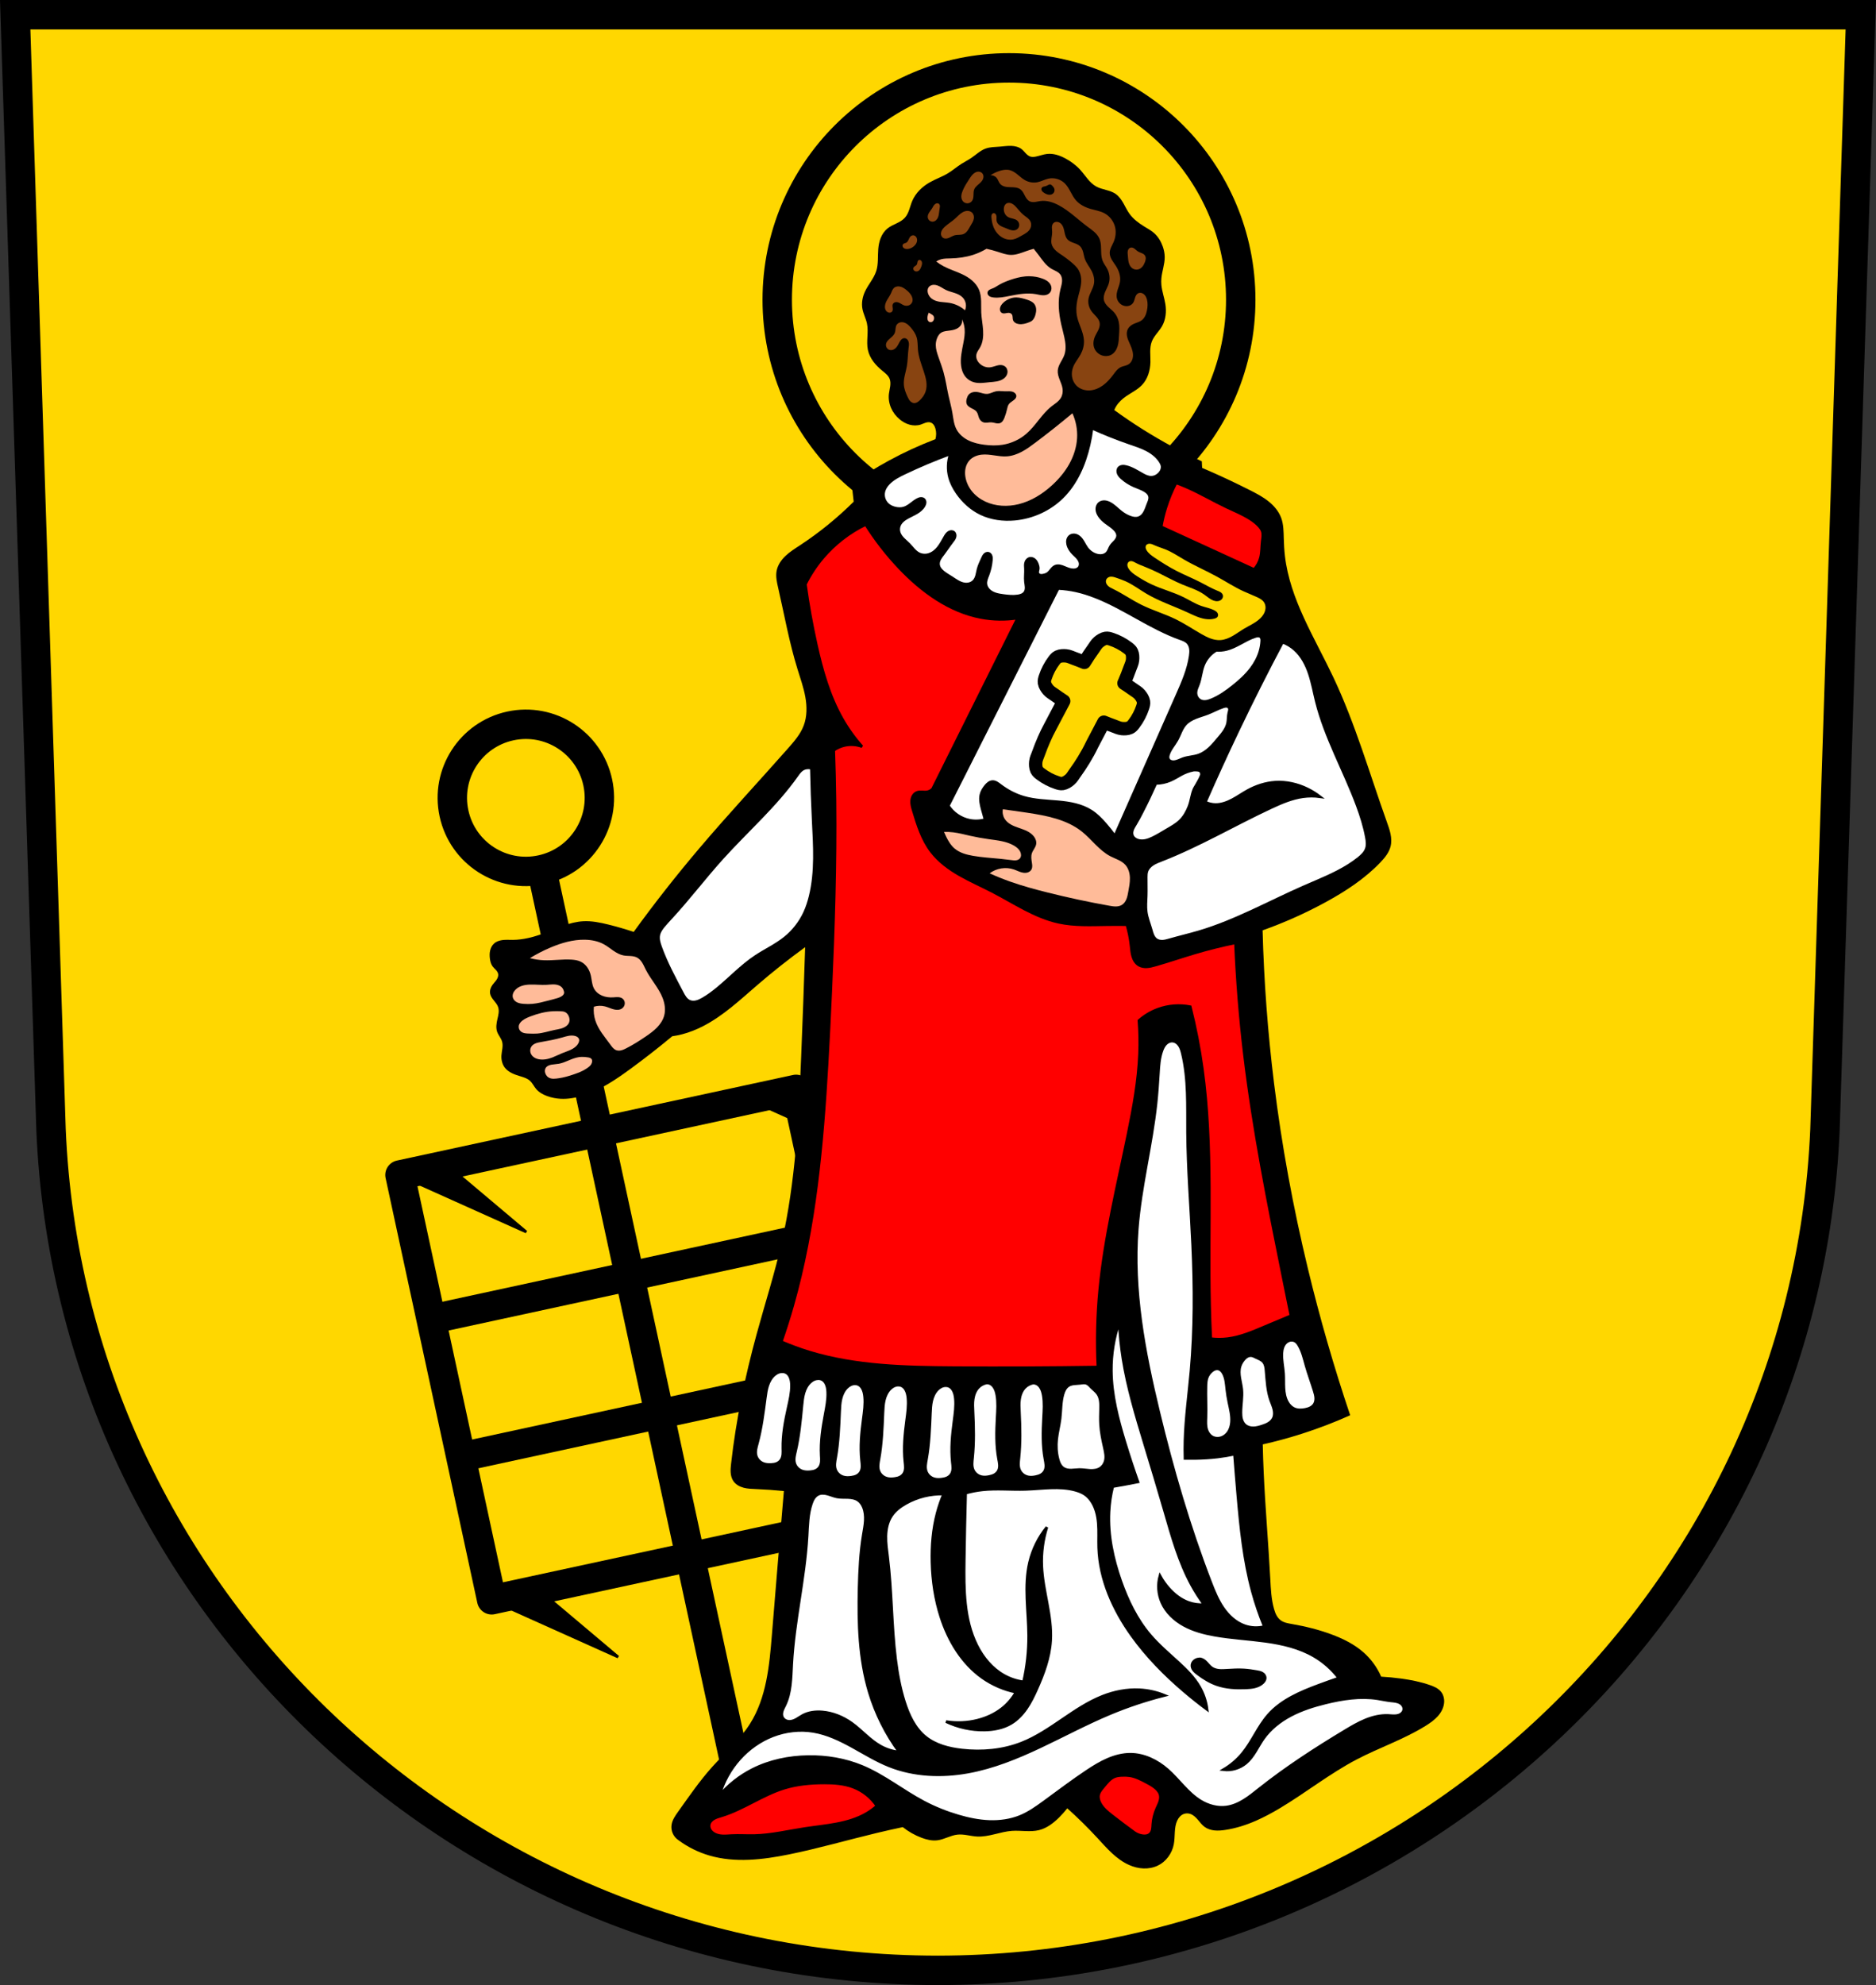 <svg xmlns="http://www.w3.org/2000/svg" width="701.33" height="741.77" viewBox="0 0 701.334 741.769"><rect x="0" y="0" width="701.334" height="741.769" fill="#333333" stroke="none"/><g transform="translate(-13.875-86.62)"><g stroke="#000"><g stroke-width="11"><path d="m19.555 92.12l13.398 416.62c7.415 175.25 153.92 314.05 331.59 314.14 177.51-.215 324.07-139.06 331.59-314.14l13.398-416.62h-344.98z" fill="#ffd700" fill-rule="evenodd"/><g fill="none"><g stroke-linejoin="round" stroke-linecap="round"><circle cx="391.08" cy="198.62" r="86.64"/><path transform="matrix(.977-.211.211.977 0 0)" d="m48.78 548.57h151.56v162.49h-151.56z"/></g><g fill-rule="evenodd"><path d="m186.34 631.02l148.14-32.03"/><path d="m175.21 579.54l148.14-32.03"/><path d="m215.62 407.86l76.972 356.01"/></g><circle cx="124.56" cy="420.71" r="27.5" transform="matrix(.977-.211.211.977 0 0)" stroke-linejoin="round" stroke-linecap="round"/></g></g><path d="m297.87 407.22l-17.486 3.779 47.01 21.1-29.527-24.881zm-130.65 28.25l-17.484 3.781 47.01 21.1-29.529-24.883zm164.99 130.57l-17.484 3.779 47.01 21.1-29.527-24.881zm-130.65 28.25l-17.486 3.779 47.01 21.1-29.527-24.881z" transform="translate(13.875 86.62)" fill-rule="evenodd"/></g><g fill-rule="evenodd"><path d="m267.43 774.17c3.5 2.606 7.469 4.581 11.658 5.802 9.625 2.805 19.946 1.566 29.771-.426 11.06-2.242 21.914-5.401 32.89-8.03 3.198-.766 6.407-1.486 9.626-2.161 2.111 1.676 4.484 3.02 7.01 3.971 1.883.709 3.902 1.202 5.898.958 2.577-.315 4.895-1.825 7.475-2.119 2.462-.281 4.905.57 7.379.703 2.198.118 4.385-.333 6.526-.849 2.14-.516 4.279-1.101 6.475-1.259 3.399-.245 6.883.536 10.19-.288 2.897-.722 5.365-2.615 7.485-4.717 1.088-1.078 2.109-2.224 3.056-3.428 3.913 3.492 7.657 7.175 11.212 11.03 3.569 3.87 7.115 8.04 11.935 10.158 1.69.743 3.51 1.211 5.355 1.279 1.845.067 3.715-.274 5.378-1.077 3.066-1.481 5.27-4.529 5.931-7.869.308-1.56.303-3.162.405-4.748.092-1.439.281-2.901.895-4.206.253-.538.578-1.046.989-1.476.411-.43.912-.78 1.47-.984.785-.287 1.669-.273 2.46 0 1.141.395 2.037 1.282 2.82 2.2.783.918 1.51 1.908 2.482 2.623 1.073.79 2.392 1.198 3.717 1.334 1.325.136 2.664.011 3.981-.184 3.984-.592 7.853-1.833 11.542-3.45 3.048-1.336 5.979-2.927 8.837-4.631 9.772-5.827 18.733-12.993 28.812-18.271 8.489-4.446 17.697-7.512 25.82-12.596 1.646-1.03 3.259-2.156 4.542-3.613 1.283-1.457 2.223-3.285 2.315-5.225.066-1.381-.321-2.803-1.193-3.876-1.013-1.247-2.562-1.918-4.078-2.449-3.519-1.233-7.198-1.959-10.892-2.46-2.449-.332-4.911-.566-7.379-.703-1.52-3.485-3.817-6.629-6.676-9.136-3.449-3.02-7.644-5.085-11.947-6.676-4.776-1.766-9.74-2.995-14.758-3.865-1.474-.256-3.02-.507-4.216-1.405-.663-.497-1.18-1.17-1.571-1.9-.391-.73-.661-1.519-.889-2.316-1.039-3.64-1.206-7.463-1.405-11.244-.698-13.242-1.866-26.458-2.46-39.705-.157-3.512-.275-7.03-.351-10.541 4.904-1.105 9.761-2.426 14.55-3.955 6.166-1.97 12.222-4.287 18.13-6.937-6.072-18.03-11.35-36.32-15.812-54.814-5.505-22.813-9.768-45.929-12.649-69.22-2.346-18.968-3.775-38.05-4.28-57.16 8.099-2.88 15.971-6.397 23.52-10.509 7.457-4.062 14.669-8.762 20.529-14.907 1.648-1.728 3.23-3.655 3.801-5.973.374-1.519.287-3.122-.027-4.654-.315-1.532-.851-3.01-1.378-4.482-6.481-18.12-11.797-36.717-20.03-54.11-6.988-14.768-16.187-29.04-18.07-45.27-.251-2.163-.367-4.34-.426-6.516-.07-2.575-.071-5.212-.948-7.634-.908-2.509-2.711-4.618-4.8-6.277-2.089-1.659-4.469-2.908-6.848-4.115-5.884-2.984-11.866-5.773-17.934-8.362l-.116-2.457c-3.705-1.699-7.355-3.517-10.943-5.45-7.559-4.071-14.842-8.653-21.785-13.703.194-.487.429-.958.703-1.405.928-1.519 2.275-2.744 3.738-3.759 1.983-1.375 4.229-2.421 5.898-4.163 2.152-2.246 3.097-5.44 3.173-8.55.032-1.307-.077-2.614-.07-3.922.007-1.308.133-2.635.613-3.851.842-2.133 2.674-3.713 3.813-5.703 1.399-2.446 1.677-5.415 1.242-8.199-.379-2.425-1.266-4.761-1.491-7.205-.076-.826-.075-1.659 0-2.485.244-2.676 1.266-5.264 1.242-7.951-.012-1.354-.292-2.699-.745-3.975-.668-1.882-1.732-3.648-3.23-4.969-1.121-.989-2.451-1.704-3.727-2.485-2.067-1.265-4.049-2.754-5.466-4.721-.894-1.241-1.539-2.639-2.297-3.968-.758-1.328-1.659-2.621-2.921-3.486-1.063-.729-2.321-1.113-3.564-1.455-1.243-.342-2.51-.659-3.641-1.278-1.267-.694-2.306-1.739-3.233-2.847-.927-1.108-1.761-2.293-2.73-3.364-1.552-1.716-3.434-3.119-5.466-4.224-2.134-1.16-4.544-2.01-6.957-1.739-1.438.163-2.803.718-4.224.994-.657.128-1.347.194-1.988 0-.682-.206-1.246-.688-1.738-1.204-.492-.516-.937-1.082-1.492-1.529-1.102-.886-2.556-1.228-3.969-1.276-1.413-.048-2.82.171-4.23.282-1.807.143-3.666.117-5.367.745-1.994.736-3.555 2.289-5.317 3.478-1.201.811-2.505 1.457-3.727 2.236-1.705 1.088-3.24 2.429-4.969 3.478-2.218 1.346-4.709 2.183-6.957 3.478-2.791 1.609-5.213 3.987-6.46 6.957-.441 1.05-.73 2.157-1.109 3.231-.379 1.074-.861 2.135-1.624 2.981-.851.944-1.998 1.563-3.142 2.116-1.144.553-2.325 1.067-3.318 1.86-1.132.904-1.974 2.14-2.528 3.479-.554 1.339-.83 2.78-.95 4.223-.228 2.744.089 5.575-.745 8.199-.889 2.797-2.988 5.04-4.224 7.702-.939 2.02-1.364 4.321-.944 6.509.356 1.859 1.297 3.564 1.689 5.417.343 1.618.257 3.293.171 4.944-.086 1.652-.17 3.327.177 4.944.336 1.566 1.071 3.03 2.02 4.321.949 1.29 2.109 2.414 3.347 3.431.527.433 1.069.849 1.556 1.326.486.478.918 1.025 1.177 1.655.367.894.364 1.898.236 2.856-.129.958-.377 1.898-.484 2.858-.196 1.767.099 3.58.803 5.213.704 1.632 1.812 3.083 3.172 4.228 1.092.919 2.356 1.649 3.731 2.031 1.375.381 2.864.402 4.219-.043.616-.202 1.199-.497 1.818-.69.619-.193 1.3-.278 1.909-.056.461.168.848.504 1.132.904.284.4.471.861.607 1.332.372 1.29.372 2.685 0 3.975-5.932 2.262-11.714 4.92-17.292 7.95-4.833 2.626-9.515 5.531-14.01 8.696l.745 6.708c-6.124 6.086-12.861 11.555-20.08 16.299-1.868 1.228-3.781 2.418-5.403 3.957-1.622 1.539-2.954 3.481-3.343 5.683-.367 2.079.126 4.203.596 6.261 2.316 10.139 4.142 20.409 7.221 30.343 1.071 3.455 2.295 6.878 2.936 10.438.64 3.56.668 7.319-.617 10.7-1.213 3.192-3.504 5.838-5.764 8.398-11.03 12.489-22.41 24.667-33.19 37.37-8.591 10.119-16.798 20.564-24.597 31.31-3.11-1.033-6.26-1.945-9.441-2.733-3.093-.766-6.26-1.419-9.441-1.242-5.124.284-9.852 2.675-14.659 4.472-3.747 1.401-7.677 2.466-11.677 2.485-1.21.006-2.425-.084-3.629.043-1.204.128-2.423.496-3.328 1.299-.757.672-1.248 1.612-1.484 2.596-.236.985-.231 2.01-.106 3.02.131 1.057.406 2.128 1.043 2.981.344.461.782.842 1.173 1.264.391.422.745.906.865 1.469.083.39.047.801-.067 1.183-.114.383-.304.739-.528 1.07-.447.661-1.027 1.223-1.493 1.872-.345.48-.626 1.01-.793 1.576-.166.567-.215 1.173-.102 1.753.187.956.79 1.772 1.403 2.529.612.758 1.264 1.518 1.579 2.44.245.716.27 1.492.188 2.245-.082.753-.267 1.489-.437 2.227-.182.794-.347 1.596-.396 2.41-.049.814.021 1.643.296 2.41.23.64.595 1.22.949 1.8.354.58.701 1.174.89 1.827.243.843.207 1.741.096 2.61-.111.87-.295 1.732-.345 2.607-.089 1.577.29 3.212 1.242 4.472.671.888 1.597 1.56 2.59 2.062.994.502 2.059.845 3.124 1.168 1.324.402 2.706.805 3.727 1.739.918.84 1.443 2.02 2.236 2.981 1.081 1.308 2.627 2.158 4.224 2.733 1.595.574 3.276.904 4.969.994 2.858.152 5.719-.378 8.448-1.242 6.556-2.076 12.342-6.02 17.889-10.09 5.254-3.852 10.392-7.863 15.404-12.03 1.255-.177 2.5-.426 3.727-.745 2.669-.696 5.246-1.726 7.702-2.981 7.601-3.886 13.907-9.831 20.373-15.404 5.763-4.966 11.733-9.693 17.889-14.162-.434 13.667-.931 27.333-1.491 40.995-.949 23.16-2.097 46.46-7.205 69.07-2.63 11.642-6.293 23.02-9.441 34.535-4.338 15.861-7.705 32.01-9.541 48.35-.126 1.12-.245 2.248-.164 3.373.081 1.124.374 2.255 1.01 3.187.874 1.283 2.326 2.079 3.827 2.478 1.501.398 3.069.441 4.62.504 3.485.14 6.966.389 10.435.745-1.525 17.886-3.02 35.775-4.472 53.667-.937 11.51-2.025 23.534-8.199 33.29-3.834 6.06-9.374 10.81-14.162 16.15-4.658 5.195-8.616 10.969-12.671 16.647-1.087 1.522-2.215 3.118-2.485 4.969-.156 1.075-.004 2.193.433 3.187.437.994 1.159 1.862 2.057 2.473"/><g transform="translate(13.875 86.62)"><path d="m368.8 92.96c-1.594.955-3.299 1.725-5.068 2.289-2.689.857-5.514 1.236-8.336 1.307-1.207.03-2.434.008-3.598.328-.638.175-1.246.451-1.797.816.871.679 1.801 1.282 2.777 1.799 2.202 1.165 4.613 1.883 6.867 2.943 1.339.63 2.63 1.384 3.748 2.354 1.118.97 2.063 2.163 2.627 3.531.546 1.324.723 2.772.771 4.203.049 1.432-.025 2.866.045 4.297.109 2.217.562 4.405.697 6.621.135 2.216-.075 4.534-1.188 6.455-.466.805-1.091 1.548-1.307 2.453-.155.651-.082 1.346.162 1.969.244.623.652 1.174 1.145 1.627 1.01.926 2.399 1.445 3.76 1.309.863-.086 1.679-.421 2.516-.648.418-.114.846-.201 1.279-.217.433-.016.874.042 1.273.211.394.167.742.44.998.783.256.343.42.753.473 1.178.071.571-.058 1.16-.328 1.668-.27.508-.675.94-1.143 1.275-.739.531-1.625.828-2.52.998-.894.17-1.805.221-2.711.309-1.966.191-3.989.548-5.887 0-1.377-.398-2.611-1.276-3.432-2.451-.737-1.056-1.134-2.32-1.309-3.596-.388-2.834.271-5.692.818-8.5.347-1.778.651-3.59.49-5.395-.111-1.244-.444-2.469-.98-3.598.13.675.021 1.395-.303 2-.263.494-.661.909-1.121 1.227-.46.318-.982.541-1.52.695-.956.275-1.958.337-2.941.49-.687.107-1.386.267-1.963.654-.587.394-1 .996-1.307 1.635-.434.915-.654 1.928-.654 2.941 0 1.515.48 2.984.98 4.414.683 1.952 1.412 3.891 1.961 5.885.769 2.793 1.176 5.671 1.799 8.5.48 2.182 1.089 4.337 1.471 6.539.356 2.053.529 4.191 1.473 6.05.943 1.858 2.603 3.288 4.467 4.219 1.864.931 3.928 1.396 5.994 1.666 2.277.297 4.598.366 6.865 0 3.242-.523 6.337-1.946 8.828-4.086 3.547-3.047 5.798-7.418 9.48-10.299.612-.479 1.26-.913 1.863-1.402.603-.489 1.168-1.039 1.57-1.703.615-1.016.814-2.257.654-3.434-.16-1.181-.658-2.284-1.09-3.395-.432-1.11-.808-2.283-.709-3.471.087-1.041.535-2.02 1.035-2.934.5-.917 1.064-1.807 1.418-2.789.767-2.131.48-4.488 0-6.701-.345-1.589-.784-3.155-1.145-4.74-.975-4.29-1.361-8.801-.328-13.08.225-.932.519-1.854.607-2.809.045-.477.038-.963-.055-1.434-.092-.471-.273-.927-.553-1.316-.383-.533-.937-.919-1.514-1.232-.577-.314-1.187-.565-1.756-.893-2.089-1.2-3.466-3.297-4.902-5.23-.579-.779-1.179-1.543-1.799-2.289-.881.243-1.753.517-2.615.818-1.92.671-3.851 1.497-5.885 1.471-1.685-.022-3.299-.63-4.904-1.145-1.398-.448-2.816-.83-4.25-1.145m16.11 10.268c1.65.025 3.294.316 4.84.891.752.28 1.491.631 2.102 1.152.61.522 1.087 1.229 1.213 2.02.068.428.033.874-.109 1.283-.142.409-.391.781-.719 1.064-.326.282-.726.472-1.143.58-.417.108-.851.137-1.281.117-.86-.04-1.699-.271-2.547-.422-1.591-.283-3.223-.286-4.832-.137-1.718.159-3.415.492-5.107.828-1.958.389-3.953.784-5.936.551-.549-.065-1.111-.184-1.561-.506-.225-.161-.418-.371-.539-.619-.121-.249-.167-.536-.109-.807.046-.219.159-.422.307-.59.148-.168.331-.303.525-.414.389-.221.824-.345 1.238-.516.782-.323 1.48-.813 2.209-1.242 1.387-.818 2.892-1.417 4.418-1.932 1.749-.59 3.544-1.077 5.383-1.244.547-.05 1.099-.069 1.648-.061m-35.842 3.199c-.15.004-.301.019-.449.047-.594.11-1.159.434-1.492.938-.198.3-.31.653-.342 1.012-.031.358.014.721.109 1.068.224.817.726 1.55 1.387 2.08.91.729 2.077 1.063 3.23 1.232 1.153.169 2.325.191 3.475.387 2.134.364 4.161 1.336 5.779 2.773.343-.804.441-1.71.277-2.568-.163-.858-.587-1.664-1.201-2.285-.808-.816-1.899-1.288-2.99-1.646-1.091-.358-2.219-.627-3.252-1.129-1.086-.528-2.053-1.307-3.197-1.691-.429-.144-.883-.23-1.334-.217m30.881 4.73c.698.004 1.39.12 2.07.277.653.151 1.297.34 1.934.551.518.171 1.034.358 1.514.619.479.261.921.601 1.246 1.039.399.539.602 1.206.646 1.875.045.669-.059 1.342-.23 1.99-.127.48-.293.953-.537 1.385-.244.432-.57.823-.982 1.1-.257.172-.542.297-.828.414-1.226.5-2.553.865-3.865.689-.467-.063-.93-.195-1.33-.445-.4-.25-.732-.624-.879-1.072-.11-.338-.113-.7-.139-1.055-.025-.354-.078-.72-.275-1.016-.188-.283-.497-.476-.828-.553-.478-.111-.976.007-1.459.094-.242.043-.485.079-.73.074-.245-.005-.494-.053-.711-.168-.325-.172-.559-.491-.67-.842-.11-.351-.103-.733-.02-1.092.177-.757.674-1.401 1.242-1.932 1.299-1.213 3.055-1.944 4.832-1.934m-32.729 5.67c-.26.509-.427 1.066-.49 1.635-.037.336-.038.681.059 1.01.097.324.298.626.594.791.239.133.529.17.795.107.266-.062.507-.221.678-.434.186-.232.288-.522.326-.816.044-.335.005-.69-.164-.982-.108-.187-.264-.341-.436-.471-.172-.13-.359-.237-.545-.346-.275-.16-.546-.323-.816-.49m25.99 29.3c.859-.034 1.733.09 2.598.096.513.003 1.024-.036 1.537-.021.513.014 1.033.087 1.5.299.302.137.579.336.783.598.204.262.329.588.32.92-.011.393-.207.762-.469 1.055-.262.292-.588.518-.912.74-.569.39-1.156.793-1.518 1.381-.306.498-.423 1.086-.553 1.656-.246 1.08-.563 2.145-.967 3.176-.166.424-.349.845-.613 1.217-.264.371-.616.693-1.043.854-.504.189-1.065.141-1.592.033-.527-.108-1.047-.271-1.584-.309-.508-.036-1.015.043-1.521.092-.507.048-1.031.065-1.516-.092-.383-.124-.728-.354-1.01-.645-.28-.29-.495-.639-.648-1.012-.15-.365-.243-.751-.355-1.129-.113-.378-.248-.756-.473-1.08-.398-.573-1.034-.929-1.656-1.244-.402-.203-.811-.398-1.18-.658-.369-.26-.698-.59-.891-.998-.161-.341-.219-.723-.205-1.1.014-.376.097-.749.205-1.109.149-.496.353-.985.689-1.379.466-.546 1.16-.868 1.869-.977.709-.109 1.437-.021 2.135.146.961.23 1.912.614 2.898.553.576-.036 1.132-.222 1.672-.426.54-.203 1.077-.427 1.643-.541.283-.057.567-.084.854-.096m27.707 8.303c-4.528 3.788-9.155 7.458-13.875 11-1.601 1.203-3.221 2.396-4.988 3.34-1.767.943-3.698 1.633-5.697 1.762-3.145.202-6.276-.986-9.408-.637-1.666.186-3.324.844-4.465 2.072-.735.791-1.229 1.792-1.48 2.842-.252 1.05-.268 2.15-.115 3.219.296 2.069 1.22 4.03 2.549 5.643 1.329 1.613 3.053 2.882 4.947 3.766 3.842 1.793 8.324 1.975 12.439.957 4.669-1.155 8.88-3.778 12.438-7.02 2.535-2.307 4.784-4.955 6.459-7.945 1.675-2.991 2.765-6.335 2.951-9.758.172-3.164-.435-6.367-1.754-9.248m-25.994 147.99c-.229 1.194.002 2.473.637 3.51.571.933 1.442 1.653 2.393 2.193.951.541 1.986.913 3.02 1.271 1.033.358 2.076.707 3.051 1.203.975.497 1.887 1.153 2.541 2.029.306.409.553.866.699 1.355.147.489.19 1.013.098 1.516-.112.611-.417 1.167-.736 1.699-.32.532-.662 1.059-.857 1.648-.372 1.121-.183 2.343 0 3.51.067.429.133.861.129 1.295-.004.434-.083.874-.289 1.256-.285.528-.802.91-1.371 1.1-.569.189-1.188.197-1.779.098-1.184-.198-2.253-.803-3.387-1.197-3.02-1.048-6.544-.491-9.09 1.436 2.455 1.114 4.957 2.125 7.496 3.03 4.645 1.655 9.41 2.951 14.193 4.146 7.648 1.912 15.36 3.571 23.12 4.943.779.138 1.564.274 2.355.266.791-.008 1.596-.169 2.27-.584.804-.496 1.363-1.32 1.713-2.197.35-.878.511-1.817.68-2.746.313-1.722.66-3.454.607-5.203-.053-1.749-.549-3.548-1.725-4.844-.725-.799-1.669-1.368-2.641-1.838-.971-.47-1.982-.854-2.939-1.352-2.097-1.09-3.879-2.696-5.555-4.363-1.675-1.667-3.278-3.419-5.131-4.887-5.708-4.521-13.213-5.929-20.412-7.02-3.03-.457-6.06-.884-9.09-1.277m-22.01 8.453c.249.592.514 1.177.797 1.754.81 1.655 1.783 3.274 3.189 4.465 1.899 1.607 4.406 2.285 6.857 2.711 3.373.586 6.8.782 10.207 1.117 1.385.136 2.767.295 4.146.479.563.075 1.131.152 1.695.088.282-.032.561-.1.818-.219.258-.119.495-.289.676-.508.268-.324.404-.745.418-1.166.014-.421-.089-.842-.26-1.227-.465-1.048-1.398-1.816-2.391-2.391-2.82-1.632-6.183-1.942-9.41-2.393-2.355-.329-4.696-.751-7.02-1.275-2.065-.467-4.119-1.017-6.221-1.275-1.163-.143-2.337-.197-3.508-.16m-134.27 40.28c-4.427-.074-8.78 1.201-12.855 2.932-2.649 1.124-5.214 2.445-7.668 3.947 1.694.449 3.437.714 5.188.789 3.458.148 6.921-.441 10.375-.225 1.2.075 2.419.255 3.496.789.985.488 1.817 1.26 2.438 2.168.621.908 1.036 1.948 1.283 3.02.366 1.587.384 3.286 1.127 4.736.641 1.251 1.789 2.206 3.084 2.754 1.295.548 2.729.711 4.133.629.601-.035 1.202-.114 1.803-.086.601.028 1.215.172 1.693.537.288.22.519.515.664.848.145.332.206.701.18 1.063-.053.724-.466 1.407-1.068 1.811-.42.282-.921.432-1.426.475-.504.042-1.013-.021-1.506-.137-1.158-.271-2.23-.832-3.383-1.127-1.365-.349-2.829-.309-4.174.113-.17 1.743.024 3.52.564 5.186 1.1 3.39 3.54 6.141 5.639 9.02.294.404.584.814.928 1.176.344.362.748.678 1.215.855.608.23 1.289.212 1.92.057.631-.155 1.221-.44 1.801-.734 2.588-1.314 5.05-2.868 7.443-4.51 1.436-.985 2.857-2.01 4.072-3.256 1.216-1.247 2.226-2.735 2.693-4.412.608-2.182.259-4.545-.564-6.654-1.498-3.838-4.457-6.922-6.314-10.6-.426-.844-.796-1.719-1.293-2.523-.497-.805-1.138-1.548-1.977-1.986-.764-.399-1.642-.522-2.502-.576-.86-.054-1.729-.047-2.574-.213-1.389-.272-2.645-.999-3.811-1.801-1.166-.802-2.275-1.696-3.518-2.373-2.159-1.176-4.648-1.65-7.105-1.691m-11.877 16.691c-.786.007-1.573.11-2.359.156-2.106.123-4.216-.165-6.324-.088-1.015.037-2.035.161-2.998.484-.963.324-1.869.858-2.535 1.625-.333.383-.607.824-.758 1.309-.151.485-.176 1.015-.033 1.502.116.396.34.755.627 1.051.287.296.636.529 1.01.703.747.349 1.582.463 2.404.529 1.081.087 2.17.096 3.25 0 2.027-.179 4-.721 5.973-1.229 1.087-.28 2.177-.551 3.25-.879.719-.22 1.451-.477 2.02-.967.158-.136.301-.29.412-.467.111-.177.187-.38.201-.588.015-.208-.031-.413-.088-.613-.115-.406-.277-.802-.525-1.143-.31-.424-.743-.749-1.221-.969-.477-.219-.999-.337-1.521-.387-.261-.025-.523-.034-.785-.031m1.334 10c-.47-.002-.941.008-1.41.033-2.862.152-5.666.895-8.344 1.916-1.072.409-2.142.87-3.045 1.578-.328.257-.633.549-.875.889-.242.339-.421.73-.479 1.143-.053.375-.004.763.135 1.115.139.352.366.669.654.914.408.346.925.546 1.449.65.524.105 1.061.121 1.596.139 1.015.034 2.032.077 3.045 0 2.222-.169 4.357-.909 6.541-1.354.79-.161 1.588-.282 2.363-.504.775-.222 1.534-.55 2.146-1.074.393-.336.723-.755.902-1.24.267-.723.177-1.542-.113-2.256-.267-.656-.72-1.261-1.354-1.578-.551-.276-1.186-.314-1.803-.338-.47-.018-.94-.031-1.41-.033m5.715 9.113c-.413-.004-.828.037-1.234.107-.813.141-1.601.395-2.395.623-2.587.744-5.24 1.228-7.893 1.691-.673.118-1.353.236-1.99.484-.637.249-1.237.64-1.619 1.207-.367.544-.51 1.229-.42 1.879.09.65.409 1.262.871 1.729.6.606 1.42.96 2.256 1.129 1.733.351 3.539-.039 5.188-.678 1.224-.475 2.391-1.085 3.607-1.578.902-.366 1.831-.666 2.725-1.053.894-.386 1.761-.866 2.463-1.541.432-.415.8-.908 1.016-1.467.138-.358.21-.756.111-1.127-.086-.324-.3-.605-.564-.811-.265-.205-.578-.339-.9-.43-.397-.112-.808-.162-1.221-.166m3.531 7.982c-.283.012-.565.037-.846.076-1.452.204-2.819.787-4.172 1.354-1.099.46-2.211.917-3.383 1.129-.895.162-1.812.179-2.707.338-.408.072-.813.174-1.188.352-.374.178-.719.435-.955.775-.26.374-.38.838-.369 1.293.011.455.15.902.369 1.301.22.4.524.759.902 1.016.56.38 1.253.52 1.93.529.676.009 1.347-.105 2.02-.191 1.577-.203 3.807-.822 5.639-1.467 1.555-.548 3.141-1.112 4.512-2.029.773-.517 1.621-1.035 2.027-1.916.133-.288.239-.593.258-.91.018-.317-.058-.648-.258-.895-.146-.181-.348-.307-.564-.393-.216-.085-.447-.132-.676-.172-.837-.147-1.689-.226-2.537-.189" fill="#fb9"/><g stroke="#000"><path d="m439.67 180.42c-1.543 2.963-2.826 6.06-3.828 9.25-.739 2.351-1.325 4.749-1.754 7.176l34.766 15.947c1.147-1.262 1.977-2.81 2.393-4.465.495-1.973.402-4.04.637-6.06.075-.64.182-1.277.217-1.92.035-.643-.004-1.3-.217-1.908-.23-.659-.652-1.233-1.115-1.754-1.01-1.133-2.229-2.06-3.51-2.871-2.714-1.718-5.707-2.934-8.611-4.305-5.05-2.385-9.871-5.256-14.99-7.496-1.311-.574-2.641-1.105-3.986-1.594zm-116.04 15.564c-6.119 2.967-11.612 7.221-16.01 12.404-2.571 3.03-4.771 6.368-6.539 9.924 1.041 7.569 2.395 15.1 4.059 22.553 2.141 9.597 4.842 19.19 9.699 27.74 2.106 3.707 4.604 7.192 7.441 10.375-2.074-.781-4.379-.94-6.541-.451-1.454.329-2.841.944-4.059 1.803.225 6.238.376 12.478.451 18.719.288 23.838-.514 47.678-1.578 71.49-.4 8.949-.836 17.895-1.354 26.838-1.762 30.461-4.5 61.09-12.855 90.44-1.296 4.551-2.725 9.06-4.285 13.531 3.382 1.472 6.849 2.752 10.375 3.834 17.487 5.364 36.06 5.738 54.35 5.863 17.892.122 35.785.048 53.676-.225-.466-9.622-.239-19.277.678-28.867 1.877-19.637 6.625-38.866 10.6-58.19 2.037-9.904 3.879-19.893 4.285-29.996.166-4.134.09-8.279-.227-12.404 2.107-1.866 4.57-3.326 7.217-4.283 3.804-1.375 7.986-1.691 11.953-.902 1.927 7.653 3.435 15.411 4.512 23.23 4.03 29.23 2.01 58.91 2.707 88.41.097 4.136.246 8.272.449 12.404 2.094.26 4.222.26 6.316 0 4.877-.604 9.46-2.588 13.982-4.512 3.225-1.372 6.457-2.724 9.697-4.059-.98-4.811-1.957-9.622-2.932-14.434-5.578-27.529-11.09-55.11-14.434-82.996-1.671-13.932-2.8-27.928-3.383-41.947-5.165 1.054-10.283 2.334-15.336 3.834-4.901 1.455-9.741 3.117-14.66 4.51-1.01.285-2.02.56-3.064.625-1.043.065-2.126-.094-3.03-.625-.581-.343-1.069-.832-1.449-1.391-.38-.558-.654-1.184-.852-1.83-.395-1.292-.484-2.653-.631-3.996-.292-2.671-.82-5.315-1.578-7.893-2.481-.036-4.963-.036-7.443 0-6.04.086-12.142.376-18.04-.902-8.941-1.937-16.683-7.297-24.809-11.502-4.066-2.104-8.274-3.937-12.246-6.213-3.972-2.276-7.747-5.04-10.533-8.672-3.421-4.459-5.161-9.951-6.766-15.338-.362-1.217-.724-2.469-.617-3.734.053-.633.228-1.261.559-1.803.33-.542.822-.995 1.412-1.229.599-.237 1.263-.24 1.906-.209.643.031 1.293.095 1.928-.016.777-.136 1.504-.539 2.029-1.127l31.801-63.826c-4.554.713-9.23.637-13.758-.225-11.858-2.256-22.13-9.743-30.447-18.494-4.73-4.98-8.967-10.428-12.629-16.238zm96.08 467.41c-.994.024-2 .093-2.932.451-.88.339-1.645.926-2.314 1.59-.669.664-1.252 1.408-1.857 2.131-.4.477-.813.947-1.162 1.463-.349.516-.636 1.084-.756 1.695-.203 1.032.085 2.109.564 3.045 1 1.957 2.775 3.386 4.51 4.736 2.712 2.11 5.456 4.177 8.232 6.201.898.645 1.951 1.074 3.045 1.24.514.078 1.04.099 1.551.002.511-.098 1.01-.318 1.381-.678.463-.443.716-1.067.84-1.695.124-.629.13-1.275.174-1.914.139-2.02.654-4.01 1.467-5.863.373-.85.809-1.677 1.094-2.561.284-.884.41-1.848.146-2.738-.173-.585-.507-1.114-.902-1.58-1.106-1.305-2.66-2.131-4.172-2.932-2.01-1.064-4.064-2.155-6.314-2.48-.857-.124-1.728-.135-2.594-.113zm-111.73 2.828c-4.979.015-9.997.474-14.758 1.932-8.21 2.514-15.322 7.88-23.541 10.365-.955.289-1.934.543-2.795 1.047-.431.252-.829.567-1.145.953-.315.386-.546.846-.629 1.338-.104.614.028 1.257.322 1.807.294.549.744 1.01 1.26 1.355.973.657 2.162.929 3.334.996 1.172.067 2.345-.056 3.518-.117 2.808-.146 5.621.062 8.432 0 6.39-.142 12.656-1.675 18.975-2.635 7.863-1.195 16.15-1.602 23.02-5.623 1.377-.807 2.673-1.75 3.865-2.811-2.112-3.171-5.228-5.663-8.785-7.03-3.5-1.343-7.32-1.592-11.07-1.58z" fill="#f00"/><path d="m408.25 160.01c-.27 2.09-.642 4.165-1.115 6.219-1.672 7.257-4.731 14.4-10.05 19.615-4.727 4.637-11.11 7.522-17.701 8.133-4.343.402-8.83-.176-12.758-2.072-3.533-1.706-6.527-4.439-8.771-7.656-1.258-1.803-2.298-3.778-2.871-5.9-.774-2.867-.662-5.966.318-8.77-5.795 2.126-11.49 4.521-17.06 7.176-2.185 1.041-4.4 2.156-6.07 3.908-.797.836-1.464 1.829-1.744 2.949-.231.923-.187 1.911.123 2.811.31.899.883 1.706 1.631 2.293.697.547 1.533.9 2.393 1.115 1.096.274 2.266.328 3.348 0 .964-.293 1.813-.872 2.617-1.479.804-.606 1.589-1.253 2.486-1.711.38-.194.786-.353 1.211-.383.213-.015.429.004.633.066.204.062.396.168.549.316.154.15.267.341.334.545.067.204.09.422.076.637-.027.429-.196.838-.41 1.211-.626 1.091-1.638 1.912-2.717 2.559-1.079.647-2.241 1.142-3.344 1.746-.675.37-1.331.785-1.896 1.307-.566.522-1.04 1.156-1.293 1.883-.285.818-.277 1.732 0 2.553.304.903.912 1.674 1.584 2.35.672.675 1.419 1.272 2.084 1.955.594.61 1.119 1.284 1.695 1.91.576.626 1.215 1.212 1.973 1.6 1.119.572 2.461.667 3.668.318 1.112-.321 2.098-.998 2.908-1.824.81-.826 1.456-1.799 2.035-2.801.429-.742.828-1.503 1.277-2.232.349-.566.746-1.129 1.318-1.467.286-.169.613-.277.945-.281.332-.004.671.099.926.313.254.212.415.524.475.85.059.325.02.663-.08.979-.199.631-.628 1.159-1.033 1.682-1.165 1.505-2.195 3.109-3.35 4.623-.436.572-.892 1.135-1.236 1.766-.344.631-.575 1.346-.518 2.063.047.59.288 1.155.627 1.641.339.486.774.897 1.236 1.268.961.77 2.044 1.369 3.08 2.035.778.5 1.533 1.039 2.342 1.486.809.447 1.683.805 2.602.906.606.067 1.229.02 1.811-.164.582-.184 1.122-.508 1.539-.953.548-.584.864-1.348 1.072-2.121.208-.773.321-1.569.523-2.344.362-1.387 1.01-2.678 1.594-3.986.218-.487.437-.988.801-1.379.182-.195.399-.36.646-.461.247-.1.525-.135.785-.074.247.058.472.199.645.385.173.186.296.415.375.656.157.483.138 1.01.098 1.512-.154 1.909-.596 3.79-1.275 5.58-.206.542-.434 1.077-.598 1.633-.163.556-.262 1.14-.201 1.717.097.918.6 1.765 1.277 2.393.696.645 1.567 1.076 2.473 1.359.905.284 1.849.427 2.789.555 1.798.244 3.628.432 5.422.158.522-.08 1.042-.2 1.52-.426.477-.225.911-.562 1.191-1.01.346-.553.433-1.233.402-1.885-.031-.652-.171-1.293-.242-1.941-.181-1.639.075-3.296 0-4.943-.029-.639-.108-1.284 0-1.914.074-.434.24-.857.512-1.203.272-.346.653-.613 1.082-.711.366-.083.755-.042 1.105.092.35.134.661.36.918.633.514.546.803 1.265 1.01 1.986.103.364.188.74.158 1.117-.023.297-.117.582-.178.873-.061.291-.087.603.02.881.076.198.216.367.389.49.173.123.376.201.584.24.417.078.847.004 1.26-.094.444-.105.886-.241 1.275-.479.588-.358 1.014-.92 1.447-1.455.433-.535.91-1.074 1.543-1.344.538-.23 1.149-.243 1.725-.139.576.104 1.124.322 1.664.547 1.079.448 2.181.935 3.35.955.421.007.848-.047 1.24-.201.392-.154.75-.409.992-.754.292-.416.401-.947.354-1.453-.047-.506-.243-.991-.514-1.422-.541-.862-1.357-1.505-2.072-2.229-.968-.979-1.78-2.165-2.074-3.51-.118-.538-.15-1.099-.031-1.637.119-.537.4-1.049.83-1.393.496-.397 1.167-.544 1.797-.463.63.081 1.22.377 1.711.781.652.537 1.134 1.251 1.561 1.98.426.729.809 1.486 1.311 2.166.921 1.249 2.251 2.211 3.754 2.6.648.167 1.331.229 1.99.111.659-.118 1.293-.423 1.75-.912.339-.363.57-.812.775-1.264.206-.451.393-.914.66-1.332.422-.659 1.025-1.177 1.547-1.76.261-.292.502-.604.686-.949.183-.346.306-.728.318-1.119.012-.402-.093-.802-.268-1.164-.174-.362-.415-.69-.682-.99-.995-1.121-2.325-1.878-3.516-2.789-.871-.666-1.679-1.426-2.311-2.322-.512-.727-.909-1.561-.98-2.447-.036-.443.011-.895.16-1.314.149-.419.4-.804.738-1.092.538-.458 1.271-.649 1.977-.613.706.036 1.388.282 2.01.613 1.566.832 2.783 2.18 4.18 3.271 1.094.855 2.315 1.559 3.635 1.99.927.303 1.943.466 2.869.16.877-.29 1.58-.974 2.074-1.754.652-1.028.983-2.22 1.436-3.35.185-.462.391-.916.529-1.395.138-.478.206-.987.107-1.475-.1-.495-.368-.947-.713-1.316-.345-.369-.765-.663-1.201-.918-1.255-.733-2.658-1.164-3.986-1.754-1.624-.721-3.141-1.685-4.465-2.869-.552-.494-1.083-1.045-1.359-1.732-.138-.344-.209-.717-.176-1.086.033-.369.173-.732.418-1.01.319-.362.798-.559 1.277-.613.48-.054.964.023 1.434.135 2.183.519 4.102 1.777 6.06 2.871.543.303 1.095.597 1.68.809.585.212 1.207.34 1.828.307 1.02-.056 1.986-.556 2.711-1.275.418-.414.768-.905.977-1.455.209-.55.274-1.161.141-1.734-.092-.396-.274-.764-.479-1.115-1.172-2.02-3.075-3.526-5.137-4.617-2.062-1.091-4.298-1.804-6.504-2.561-4.764-1.634-9.45-3.496-14.04-5.58zm-12.674 59.883l-41.05 81.19c1.77 2.757 4.685 4.755 7.895 5.412 1.935.396 3.965.319 5.863-.225-.401-1.346-.777-2.7-1.127-4.061-.437-1.697-.836-3.477-.451-5.188.283-1.259.977-2.393 1.805-3.383.324-.387.672-.758 1.084-1.049.412-.291.893-.499 1.396-.529.55-.034 1.095.144 1.578.408.483.264.915.612 1.354.945 2.637 2.01 5.614 3.581 8.795 4.51 4.161 1.214 8.552 1.301 12.869 1.691 4.317.39 8.749 1.145 12.391 3.496 1.974 1.274 3.639 2.97 5.188 4.736 1.27 1.448 2.475 2.953 3.609 4.51 7.734-17.52 15.476-35.04 23.23-52.55 2.095-4.733 4.212-9.537 4.961-14.658.126-.861.214-1.736.107-2.6-.106-.863-.419-1.723-1.01-2.363-.38-.413-.862-.721-1.367-.965-.505-.243-1.038-.425-1.566-.613-11.06-3.948-20.645-11.258-31.574-15.561-2.348-.924-4.754-1.708-7.217-2.256-2.224-.495-4.49-.797-6.766-.902zm74.73 17.736c-.335.004-.663.094-.982.193-2.026.632-3.882 1.704-5.752 2.707-1.623.87-3.287 1.7-5.074 2.143-1.25.309-2.549.424-3.834.338-2.131 1.25-3.827 3.228-4.736 5.525-.918 2.317-1.04 4.884-1.916 7.217-.348.927-.819 1.831-.902 2.818-.056.661.069 1.341.383 1.926.313.585.815 1.073 1.42 1.346.619.279 1.325.328 1.998.236.673-.092 1.32-.318 1.949-.574 2.966-1.207 5.616-3.078 8.119-5.076 2.479-1.979 4.859-4.118 6.766-6.652 1.433-1.904 2.591-4.03 3.271-6.314.371-1.247.599-2.536.676-3.834.018-.302.027-.607-.031-.904-.059-.297-.192-.588-.42-.787-.252-.221-.599-.311-.934-.307zm9.166 2.336c-5.877 11.08-11.518 22.283-16.916 33.604-4.127 8.655-8.112 17.377-11.953 26.16 1.19.58 2.51.891 3.834.902 2.201.02 4.336-.774 6.279-1.809 1.943-1.034 3.747-2.314 5.674-3.379 3.19-1.763 6.738-2.928 10.375-3.158 4.106-.259 8.251.686 11.953 2.482 1.673.812 3.263 1.796 4.736 2.932-2.092-.287-4.223-.287-6.314 0-4.185.574-8.125 2.272-11.953 4.059-13.769 6.425-26.917 14.215-41.08 19.719-1.099.427-2.214.846-3.197 1.496-.984.65-1.84 1.564-2.184 2.691-.199.654-.218 1.346-.225 2.029-.024 2.331.078 4.663 0 6.992-.068 2.032-.271 4.075 0 6.09.302 2.244 1.179 4.363 1.805 6.539.204.711.382 1.433.682 2.109.3.676.734 1.312 1.348 1.725.71.477 1.606.613 2.459.549.853-.064 1.68-.312 2.502-.549 3.593-1.034 7.24-1.875 10.826-2.932 13.743-4.048 26.343-11.168 39.467-16.914 5.581-2.444 11.302-4.66 16.465-7.895 1.326-.831 2.613-1.726 3.834-2.705.613-.492 1.211-1.01 1.729-1.6.517-.592.953-1.265 1.203-2.01.459-1.37.263-2.865 0-4.285-.741-4.01-1.969-7.906-3.383-11.727-4.857-13.12-11.951-25.444-15.336-39.02-.863-3.46-1.48-6.986-2.613-10.367-1.133-3.381-2.836-6.664-5.506-9.03-1.32-1.169-2.857-2.092-4.51-2.707zm-21.04 23.932c-.363-.001-.719.088-1.064.199-2.02.649-3.886 1.714-5.865 2.482-1.458.566-2.975.97-4.43 1.547-1.454.577-2.869 1.347-3.914 2.512-1.488 1.658-2.07 3.919-3.158 5.863-1.024 1.828-2.519 3.418-3.156 5.414-.094.294-.168.598-.182.906-.013.309.037.623.182.896.183.346.509.606.873.75.364.144.765.18 1.156.152 1.191-.083 2.259-.724 3.383-1.127 1.891-.678 3.969-.686 5.863-1.354 1.554-.548 2.929-1.523 4.133-2.648 1.203-1.126 2.25-2.405 3.311-3.666.713-.848 1.436-1.693 2.047-2.617.611-.924 1.111-1.936 1.336-3.02.261-1.262.143-2.583.451-3.834.084-.342.2-.677.236-1.027.018-.175.016-.353-.02-.525-.036-.172-.107-.339-.217-.477-.113-.142-.266-.249-.434-.318-.168-.07-.35-.103-.531-.107zm-156.62 23.02c-.66.051-1.309.266-1.861.631-.849.561-1.442 1.425-2.029 2.256-8.02 11.359-18.65 20.575-27.965 30.898-6.501 7.205-12.372 14.963-18.945 22.1-.994 1.079-2 2.146-2.934 3.281-.794.971-1.546 2.032-1.803 3.26-.157.754-.119 1.538.025 2.295.144.757.392 1.49.652 2.215 2.136 5.956 5.166 11.544 8.119 17.14.33.626.66 1.255 1.09 1.816.43.562.967 1.057 1.615 1.34.8.349 1.722.348 2.57.141.848-.207 1.635-.607 2.393-1.041 1.921-1.1 3.702-2.428 5.412-3.834 4.785-3.934 9.06-8.51 14.209-11.953 3.626-2.425 7.649-4.262 11.05-6.992 3.165-2.54 5.726-5.826 7.422-9.514.89-1.937 1.544-3.978 2.051-6.05 2.26-9.243 1.598-18.912 1.127-28.416-.32-6.461-.547-12.926-.678-19.395-.279-.092-.569-.152-.861-.178-.22-.019-.44-.021-.66-.004zm145.07.809c-.264 0-.531-.005-.789.049-1.531.319-3.03.848-4.41 1.604-1.381.755-2.713 1.612-4.16 2.23-1.706.729-3.557 1.114-5.412 1.127-1.627 3.656-3.357 7.267-5.188 10.826-.785 1.526-1.589 3.043-2.48 4.51-.378.622-.775 1.241-1.025 1.924-.25.683-.344 1.45-.104 2.137.155.443.445.833.803 1.137.358.303.783.522 1.229.668.928.304 1.936.295 2.893.098.956-.197 1.865-.575 2.744-1 1.789-.865 3.473-1.928 5.188-2.932 1.732-1.014 3.522-1.985 4.963-3.383 1.539-1.493 2.61-3.414 3.383-5.414.789-2.044.962-4.294 1.805-6.314.266-.637.683-1.199 1.014-1.805.519-.953 1.105-1.875 1.521-2.877.142-.342.341-.69.33-1.061-.011-.364-.152-.743-.385-1.023-.131-.157-.336-.24-.525-.316-.191-.077-.399-.106-.604-.135-.261-.037-.526-.049-.789-.049zm-8.652 101.29c-.463-.015-.927.094-1.346.293-.418.199-.79.485-1.109.82-.638.671-1.053 1.526-1.373 2.395-1.034 2.804-1.191 5.841-1.367 8.824-.216 3.655-.475 7.31-.865 10.951-1.685 15.718-5.79 31.12-7.02 46.885-1.784 22.935 2.576 45.892 7.973 68.25 5.218 21.626 11.434 43.04 19.455 63.789 1.284 3.322 2.632 6.658 4.641 9.6 2.01 2.941 4.754 5.495 8.117 6.668 2.344.818 4.93.93 7.336.318-1.763-4.259-3.255-8.629-4.465-13.08-3.165-11.638-4.375-23.708-5.422-35.723-.454-5.207-.879-10.417-1.275-15.629-2.083.446-4.187.796-6.303 1.049-2.777.332-5.573.496-8.369.547-1.276.023-2.552.023-3.828 0-.064-2.232-.064-4.467 0-6.699.249-8.642 1.46-17.223 2.232-25.834 1.407-15.685 1.357-31.471.639-47.2-.641-14.03-1.813-28.05-1.914-42.1-.071-9.864.373-19.865-1.928-29.457-.253-1.054-.548-2.12-1.152-3.02-.302-.45-.683-.852-1.137-1.148-.453-.297-.982-.484-1.523-.502zm-19.799 105c-2.01 5.827-3.02 11.996-2.969 18.16.069 9.1 2.407 18.01 5.063 26.713 1.521 4.982 3.151 9.931 4.889 14.842-1.511.301-3.02.592-4.539.873-1.628.302-3.257.593-4.889.873-.766 3.088-1.234 6.25-1.396 9.428-.448 8.78 1.445 17.549 4.365 25.842 2.566 7.288 5.984 14.377 11 20.254 3.209 3.76 7.01 6.956 10.65 10.301 2.959 2.719 5.857 5.595 7.857 9.08 1.476 2.571 2.431 5.439 2.793 8.381-2.926-2.174-5.78-4.447-8.555-6.811-7.258-6.183-14-13.03-19.557-20.777-6.914-9.646-12-20.963-12.396-32.824-.102-3.062.109-6.134-.143-9.188-.251-3.053-1.01-6.158-2.826-8.623-.589-.798-1.285-1.52-2.094-2.094-1.046-.742-2.259-1.22-3.492-1.572-6.076-1.736-12.542-.544-18.857-.35-5.355.165-10.737-.398-16.06.176-2.125.229-4.23.639-6.285 1.223-.227 8.38-.401 16.761-.523 25.14-.158 10.817-.126 22.1 4.715 31.777 2.283 4.563 5.678 8.677 10.127 11.174 2.26 1.269 4.762 2.104 7.332 2.445 1.306-5.662 1.954-11.477 1.922-17.287-.05-9.169-1.765-18.49.35-27.412 1.132-4.777 3.357-9.291 6.459-13.1-1.472 4.671-2.125 9.599-1.92 14.492.393 9.389 3.902 18.559 3.316 27.938-.395 6.322-2.64 12.381-5.238 18.16-1.109 2.466-2.292 4.913-3.828 7.139-1.536 2.225-3.445 4.233-5.773 5.607-2.976 1.756-6.498 2.394-9.953 2.443-4.929.07-9.87-1.014-14.316-3.143 3.937.645 8.01.466 11.873-.523 3.277-.839 6.423-2.269 9.08-4.365 2.119-1.673 3.909-3.762 5.238-6.111-4.505-.907-8.818-2.763-12.572-5.412-7.624-5.38-12.681-13.815-15.539-22.697-2.12-6.589-3.139-13.51-3.316-20.43-.158-6.163.352-12.37 1.92-18.332.642-2.441 1.46-4.837 2.445-7.16-4.913-.138-9.858 1.083-14.14 3.492-2.106 1.184-4.094 2.691-5.414 4.715-1.437 2.203-1.99 4.883-2.053 7.512-.063 2.629.333 5.244.656 7.854 1.564 12.632 1.408 25.43 2.969 38.06.671 5.434 1.662 10.845 3.316 16.06 1.56 4.924 3.844 9.842 7.857 13.09 3.8 3.079 8.76 4.34 13.619 4.889 7.528.851 15.302.16 22.35-2.619 10.842-4.276 19.368-13.17 30.21-17.459 4.375-1.731 9.1-2.675 13.795-2.445 3.231.158 6.434.87 9.428 2.096-6.966 1.76-13.799 4.04-20.428 6.811-17.703 7.401-34.2 18.394-53.08 21.824-9.775 1.776-20.09 1.386-29.332-2.27-4.865-1.925-9.336-4.703-13.918-7.229-4.582-2.525-9.382-4.835-14.543-5.691-5.05-.839-10.317-.232-15.1 1.604-4.78 1.836-9.07 4.884-12.49 8.697-3.49 3.894-6.078 8.59-7.508 13.619 3.401-3.952 7.578-7.234 12.223-9.604 6.445-3.287 13.719-4.787 20.953-4.889 6.85-.097 13.747 1.048 20.08 3.666 8.201 3.392 15.207 9.116 23.05 13.27 4.114 2.179 8.455 3.922 12.92 5.238 3.786 1.116 7.681 1.928 11.625 2.072 3.944.144 7.948-.394 11.598-1.896 3.22-1.326 6.09-3.363 8.904-5.414 5.326-3.881 10.569-7.882 16.06-11.523 2.456-1.628 4.971-3.188 7.676-4.357 2.704-1.169 5.616-1.942 8.563-1.928 5.091.024 9.96 2.411 13.793 5.762 4.289 3.75 7.531 8.736 12.398 11.697 2.864 1.743 6.276 2.7 9.602 2.271 2.369-.306 4.608-1.294 6.641-2.549 2.033-1.255 3.884-2.777 5.756-4.262 10.09-8 20.924-15.01 31.953-21.65 2.498-1.505 5.02-2.996 7.719-4.098 2.7-1.101 5.607-1.806 8.52-1.664 1.126.055 2.266.234 3.371.008.552-.114 1.09-.333 1.527-.689.437-.356.769-.858.863-1.414.086-.507-.027-1.038-.279-1.486-.252-.448-.636-.814-1.076-1.08-.529-.32-1.135-.498-1.744-.605-.609-.108-1.227-.148-1.842-.217-1.625-.182-3.22-.553-4.836-.801-6.449-.989-13.05.012-19.381 1.57-4.466 1.098-8.892 2.484-12.965 4.619-4.073 2.135-7.798 5.056-10.432 8.826-1.069 1.529-1.949 3.181-2.934 4.766-.985 1.585-2.092 3.123-3.527 4.314-2.303 1.912-5.412 2.817-8.381 2.443 2.722-1.593 5.157-3.673 7.158-6.111 3.65-4.448 5.805-9.994 9.604-14.316 4.909-5.586 12.06-8.592 19.03-11.176 2.434-.902 4.879-1.775 7.334-2.619-2.505-3.308-5.67-6.114-9.254-8.205-5.512-3.216-11.868-4.687-18.19-5.557-6.322-.87-12.719-1.183-19-2.301-3.97-.706-7.927-1.751-11.463-3.689-3.535-1.939-6.641-4.843-8.266-8.533-1.367-3.105-1.619-6.686-.699-9.951.924 1.689 2.04 3.273 3.318 4.713 2.01 2.27 4.479 4.202 7.332 5.238 1.872.68 3.888.962 5.875.822-1.714-2.318-3.269-4.752-4.652-7.281-4.737-8.661-7.382-18.279-10.127-27.762-2.432-8.402-4.971-16.772-7.508-25.14-3.155-10.411-6.315-20.862-8.03-31.604-.73-4.566-1.196-9.173-1.396-13.793zm64.35 6.787c-.16.005-.318.023-.475.055-.625.127-1.201.46-1.654.91-.494.491-.843 1.115-1.066 1.775-.223.66-.326 1.355-.369 2.051-.158 2.559.464 5.096.639 7.654.124 1.812.024 3.634.125 5.447.101 1.813.418 3.656 1.309 5.238.562.998 1.365 1.887 2.393 2.393 1.315.648 2.87.613 4.307.318.647-.133 1.289-.317 1.875-.621.586-.304 1.117-.736 1.473-1.293.458-.718.6-1.603.545-2.453-.055-.85-.295-1.676-.545-2.49-.965-3.151-2.122-6.24-3.03-9.408-.747-2.61-1.34-5.313-2.711-7.656-.365-.625-.805-1.238-1.436-1.594-.417-.235-.9-.341-1.379-.326zm-15.05 5.748c-.529-.041-1.062.119-1.52.389-.458.27-.846.644-1.191 1.047-.64.746-1.15 1.61-1.436 2.551-.422 1.39-.339 2.886-.109 4.32.229 1.435.601 2.846.748 4.291.291 2.861-.304 5.737-.318 8.613-.004.868.044 1.744.277 2.58.233.836.66 1.635 1.316 2.203.843.731 2 1.022 3.115 1 1.115-.022 2.205-.331 3.264-.682.82-.272 1.639-.571 2.375-1.023.736-.453 1.392-1.069 1.771-1.846.51-1.045.475-2.282.201-3.412-.274-1.13-.768-2.192-1.158-3.287-1.269-3.559-1.417-7.399-1.754-11.162-.05-.561-.105-1.125-.242-1.672-.137-.547-.36-1.08-.715-1.518-.357-.44-.832-.767-1.332-1.033-.5-.266-1.028-.476-1.539-.721-.565-.27-1.13-.59-1.754-.639zm-12.439 4.943c-.403-.059-.817.014-1.195.164-.378.15-.722.376-1.037.633-.776.631-1.399 1.457-1.754 2.393-.383 1.01-.447 2.11-.479 3.189-.115 3.932.14 7.869 0 11.801-.055 1.553-.165 3.149.32 4.625.339 1.031.987 1.985 1.912 2.553.59.362 1.28.557 1.973.578.692.022 1.387-.13 2.02-.42.831-.384 1.543-1.01 2.072-1.754.787-1.11 1.167-2.469 1.275-3.826.198-2.468-.453-4.912-.957-7.336-.34-1.635-.614-3.285-.797-4.945-.221-2.01-.325-4.111-1.275-5.9-.22-.415-.486-.81-.832-1.129-.346-.319-.777-.557-1.242-.625zm-162.93 1.059c-.438.008-.875.098-1.287.25-.549.203-1.053.516-1.504.889-1.233 1.02-2.049 2.473-2.553 3.992-.503 1.519-.717 3.116-.926 4.703-.752 5.715-1.47 11.457-2.982 17.02-.193.712-.4 1.422-.518 2.15-.118.728-.144 1.479.021 2.197.161.699.504 1.354.98 1.891.476.536 1.084.955 1.752 1.217.94.369 1.975.425 2.982.371.676-.036 1.357-.121 1.986-.371.64-.254 1.218-.68 1.615-1.242.432-.612.64-1.359.721-2.104.08-.745.041-1.497.025-2.246-.109-5.148.868-10.254 1.988-15.279.612-2.745 1.272-5.512 1.242-8.324-.012-1.105-.138-2.234-.621-3.229-.26-.535-.629-1.03-1.119-1.367-.403-.278-.881-.442-1.367-.496-.145-.016-.291-.024-.438-.021zm13.365 2.604c-.438.023-.871.127-1.277.293-.542.222-1.035.551-1.473.939-1.198 1.061-1.965 2.541-2.416 4.076-.451 1.536-.611 3.139-.766 4.732-.556 5.737-1.079 11.501-2.4 17.11-.169.718-.35 1.434-.443 2.166-.093.732-.094 1.483.096 2.195.185.693.551 1.336 1.045 1.855.494.52 1.117.917 1.793 1.156.952.336 1.987.36 2.992.271.675-.059 1.352-.17 1.973-.441.631-.276 1.194-.721 1.572-1.297.411-.626.594-1.378.648-2.125.055-.747-.009-1.496-.051-2.244-.284-5.141.516-10.279 1.465-15.34.518-2.764 1.085-5.552.959-8.361-.049-1.104-.214-2.23-.73-3.207-.278-.526-.663-1.01-1.164-1.326-.412-.264-.895-.414-1.383-.451-.146-.011-.294-.011-.439-.004zm99.18 1.609c-.429.026-.852.102-1.279.15-.706.081-1.419.087-2.125.172-.706.084-1.417.254-2.02.627-.552.341-.995.84-1.328 1.396-.333.557-.563 1.171-.746 1.793-.879 2.984-.732 6.16-1.115 9.248-.319 2.568-1 5.083-1.275 7.656-.258 2.45-.132 4.947.479 7.334.172.674.384 1.342.713 1.955.328.613.778 1.173 1.359 1.555.84.552 1.887.697 2.893.678 1.01-.019 2-.186 3.01-.199 1.329-.017 2.646.237 3.973.307 1.327.069 2.724-.067 3.842-.785.952-.612 1.626-1.616 1.914-2.711.425-1.613.047-3.316-.32-4.943-.641-2.842-1.252-5.706-1.434-8.613-.126-2.02-.044-4.04 0-6.06.021-.966.031-1.937-.111-2.893-.142-.956-.445-1.903-1.01-2.689-.612-.859-1.492-1.482-2.232-2.232-.294-.298-.568-.619-.873-.906-.305-.287-.648-.544-1.041-.689-.403-.149-.842-.176-1.271-.15zm-36.12.006c-1.135.224-2.198.799-3.01 1.627-1.124 1.151-1.721 2.735-1.959 4.326-.238 1.591-.145 3.211-.064 4.818.288 5.758.419 11.544-.184 17.277-.077.733-.168 1.468-.166 2.205.002.738.098 1.484.379 2.166.273.663.718 1.253 1.275 1.705.557.452 1.224.766 1.926.916.987.212 2.02.101 3-.115.661-.145 1.32-.341 1.9-.689.591-.354 1.091-.869 1.393-1.488.328-.674.411-1.444.369-2.191-.041-.748-.201-1.482-.338-2.219-.941-5.062-.805-10.259-.516-15.4.158-2.807.361-5.644-.121-8.414-.19-1.089-.496-2.186-1.137-3.088-.344-.485-.788-.908-1.324-1.166-.442-.212-.941-.307-1.43-.27zm17.344.055c-1.135.224-2.198.799-3.01 1.627-1.124 1.151-1.721 2.735-1.959 4.326-.238 1.591-.145 3.211-.064 4.818.288 5.758.417 11.544-.186 17.277-.077.733-.166 1.468-.164 2.205.002.738.098 1.484.379 2.166.273.663.718 1.253 1.275 1.705.557.452 1.224.766 1.926.916.987.212 2.02.101 3-.115.661-.145 1.32-.341 1.9-.689.591-.354 1.091-.869 1.393-1.488.328-.674.411-1.444.369-2.191-.041-.748-.201-1.482-.338-2.219-.941-5.062-.805-10.259-.516-15.4.158-2.807.359-5.644-.123-8.414-.19-1.089-.495-2.186-1.135-3.088-.344-.485-.79-.908-1.326-1.166-.442-.212-.939-.307-1.428-.27zm-66.43.25c-.585-.013-1.168.13-1.697.381-.529.251-1.01.606-1.422 1.018-1.139 1.124-1.822 2.643-2.189 4.201-.368 1.558-.442 3.167-.51 4.766-.246 5.759-.454 11.543-1.471 17.217-.13.726-.275 1.452-.328 2.188-.053.736-.014 1.486.215 2.188.222.682.623 1.303 1.145 1.795.522.492 1.163.856 1.852 1.059.968.285 2 .25 3 .107.67-.096 1.342-.241 1.947-.545.615-.309 1.153-.786 1.5-1.381.377-.647.517-1.409.531-2.158.014-.749-.09-1.494-.172-2.238-.561-5.118-.039-10.29.635-15.395.368-2.788.783-5.602.506-8.4-.109-1.1-.334-2.216-.902-3.164-.306-.51-.716-.968-1.234-1.262-.426-.241-.917-.364-1.406-.375zm16.197.488c-.585-.013-1.17.128-1.699.379-.529.251-1 .606-1.42 1.018-1.139 1.124-1.824 2.645-2.191 4.203-.368 1.558-.442 3.167-.51 4.766-.246 5.759-.454 11.543-1.471 17.217-.13.726-.275 1.45-.328 2.186-.053.736-.014 1.486.215 2.188.222.682.623 1.305 1.145 1.797.522.492 1.163.854 1.852 1.057.968.285 2 .252 3 .109.67-.096 1.342-.243 1.947-.547.615-.309 1.153-.784 1.5-1.379.377-.647.517-1.409.531-2.158.014-.749-.09-1.494-.172-2.238-.561-5.118-.037-10.292.637-15.396.368-2.788.781-5.602.504-8.4-.109-1.1-.334-2.214-.902-3.162-.306-.51-.716-.97-1.234-1.264-.426-.241-.915-.362-1.404-.373zm17.736.209c-.585-.013-1.168.13-1.697.381-.529.251-1.01.606-1.422 1.018-1.139 1.124-1.824 2.643-2.191 4.201-.368 1.558-.44 3.169-.508 4.768-.246 5.759-.456 11.541-1.473 17.215-.13.726-.273 1.452-.326 2.188-.053.736-.014 1.486.215 2.188.222.682.621 1.305 1.143 1.797.522.492 1.163.854 1.852 1.057.968.285 2 .252 3 .109.67-.096 1.342-.243 1.947-.547.615-.309 1.151-.784 1.498-1.379.377-.647.519-1.409.533-2.158.014-.749-.09-1.494-.172-2.238-.561-5.118-.039-10.292.635-15.396.368-2.788.781-5.602.504-8.4-.109-1.1-.334-2.214-.902-3.162-.306-.51-.716-.97-1.234-1.264-.426-.241-.915-.364-1.404-.375zm-46.01 40.24c-.604-.003-1.215.103-1.76.365-.669.323-1.214.87-1.623 1.49-.409.62-.69 1.316-.928 2.02-1.311 3.873-1.362 8.04-1.596 12.12-.92 16.04-4.87 31.797-5.74 47.842-.282 5.204-.285 10.618-2.553 15.311-.343.71-.737 1.4-.973 2.152-.118.376-.195.766-.201 1.16-.007.394.059.791.217 1.152.234.533.667.971 1.182 1.242.515.272 1.108.383 1.689.354.888-.045 1.733-.405 2.506-.846.773-.441 1.496-.967 2.279-1.389 2.217-1.192 4.826-1.492 7.334-1.275 3.901.337 7.654 1.877 10.846 4.146 3.768 2.679 6.807 6.357 10.844 8.611 2.157 1.205 4.561 1.969 7.02 2.232-4.956-6.734-8.751-14.321-11.164-22.326-3.778-12.532-4.139-25.824-3.828-38.91.16-6.723.492-13.46 1.596-20.09.283-1.702.617-3.402.713-5.125.096-1.723-.055-3.487-.713-5.082-.411-.996-1.034-1.93-1.914-2.551-1.114-.786-2.53-1-3.893-1.055-1.363-.051-2.742.039-4.08-.223-1.186-.232-2.304-.735-3.471-1.051-.584-.158-1.183-.268-1.787-.271zm140.63 61.865c.148-.009.297-.004.445.014.454.055.886.238 1.27.486.383.249.722.562 1.037.893.631.662 1.188 1.409 1.934 1.938.812.575 1.803.855 2.793.955.99.1 1.988.031 2.98-.033 2.107-.136 4.221-.252 6.328-.123 1.608.099 3.204.34 4.791.615.663.115 1.337.24 1.93.559.296.159.571.366.785.625.214.259.367.572.418.904.062.406-.031.827-.217 1.193-.186.366-.461.682-.766.957-.818.738-1.858 1.197-2.928 1.459-1.07.262-2.177.337-3.277.383-3.667.154-7.409-.016-10.873-1.229-2.607-.913-4.982-2.392-7.188-4.055-.557-.42-1.111-.858-1.523-1.42-.206-.281-.375-.593-.479-.926-.103-.333-.14-.687-.086-1.031.059-.381.228-.744.467-1.047.239-.303.547-.549.885-.736.391-.217.829-.355 1.273-.381z" fill="#fff"/></g></g><path d="m432.53 326.83c-1.042-.546-2.129-1.01-3.24-1.371-.657-.215-1.37-.427-2.051-.311-.999.17-1.909.773-2.685 1.426-.81.682-1.328 1.652-1.947 2.512-1.148 1.595-2.254 3.223-3.271 4.905-.027.045-.052.092-.079.137-1.252-.517-2.513-1.014-3.788-1.469-.998-.356-1.975-.86-3.03-.961-1.01-.097-2.101-.075-3.02.352-.627.292-1.092.869-1.51 1.42-1.415 1.863-2.532 3.991-3.261 6.214-.215.657-.427 1.37-.311 2.051.17.999.772 1.911 1.425 2.686.682.81 1.653 1.326 2.513 1.945 1.068.768 2.158 1.506 3.26 2.223l-5.155 9.777c-.78 1.439-1.486 2.916-2.146 4.413-.793 1.798-1.516 3.629-2.176 5.48-.356.998-.861 1.974-.963 3.03-.097 1.01-.075 2.101.352 3.02.292.627.871 1.093 1.421 1.511 1.863 1.415 3.991 2.532 6.214 3.261.657.216 1.37.427 2.051.311.999-.17 1.909-.773 2.685-1.426.81-.682 1.328-1.652 1.947-2.512 1.148-1.595 2.254-3.223 3.271-4.905 1.128-1.866 2.202-3.77 3.131-5.744l4.371-8.338c1.224.504 2.457.985 3.703 1.429.998.356 1.974.862 3.03.963 1.01.097 2.101.074 3.02-.354.627-.292 1.093-.871 1.511-1.421 1.415-1.863 2.532-3.991 3.261-6.214.216-.657.426-1.368.31-2.05-.17-.999-.773-1.91-1.426-2.685-.682-.81-1.652-1.328-2.512-1.947-1.102-.793-2.229-1.548-3.369-2.286.022-.048.046-.095.066-.144.793-1.798 1.516-3.629 2.176-5.48.356-.998.861-1.974.963-3.03.097-1.01.075-2.101-.352-3.02-.292-.627-.871-1.093-1.422-1.511-.93-.707-1.926-1.339-2.967-1.886h-.002-.002z" fill="#ffd700" stroke="#000" stroke-linejoin="round" stroke-width="5"/><path d="m390.38 150.05c-.999-.051-2.02.166-2.973.486-1.156.387-2.262.922-3.283 1.586.895-.082 1.819.315 2.377 1.02.515.651.714 1.512 1.246 2.15.438.525 1.074.857 1.734 1.035.661.178 1.349.215 2.033.232.684.017 1.371.016 2.047.125.675.109 1.348.334 1.885.758.739.584 1.15 1.476 1.584 2.313.217.418.447.833.738 1.203.292.37.65.696 1.074.9.606.291 1.307.314 1.975.234.668-.08 1.322-.256 1.988-.348 2.379-.326 4.786.458 6.906 1.586 3.911 2.08 7.083 5.289 10.643 7.926.869.643 1.763 1.256 2.568 1.977.806.721 1.526 1.56 1.959 2.551.343.784.496 1.64.566 2.492.082.99.058 1.985.111 2.977.053.992.186 1.993.568 2.91.436 1.047 1.177 1.937 1.699 2.943.861 1.657 1.1 3.646.566 5.436-.314 1.053-.879 2.01-1.313 3.02-.433 1.01-.739 2.13-.5 3.203.222.996.89 1.835 1.625 2.543.735.708 1.558 1.327 2.225 2.1.858.995 1.432 2.224 1.699 3.51.332 1.594.201 3.243.111 4.869-.078 1.413-.129 2.845-.543 4.197-.207.676-.506 1.329-.924 1.9-.418.571-.957 1.059-1.59 1.375-.971.485-2.131.539-3.17.227-1.378-.414-2.554-1.484-3.057-2.832-.501-1.342-.33-2.87.227-4.189.364-.862.882-1.65 1.281-2.496.4-.846.682-1.788.529-2.711-.141-.854-.64-1.606-1.207-2.26-.567-.654-1.214-1.24-1.736-1.93-1.016-1.343-1.516-3.094-1.244-4.756.163-.993.584-1.921 1.01-2.834.422-.913.851-1.837 1.031-2.826.302-1.654-.125-3.38-.906-4.869-.786-1.5-1.927-2.819-2.49-4.416-.286-.81-.412-1.666-.635-2.496-.223-.83-.56-1.66-1.178-2.258-.637-.616-1.503-.921-2.338-1.219-.834-.298-1.696-.628-2.303-1.273-.583-.62-.861-1.462-1.051-2.291-.19-.829-.311-1.682-.648-2.463-.303-.7-.802-1.346-1.496-1.664-.347-.159-.737-.23-1.115-.184-.379.047-.746.215-1.012.488-.199.204-.337.463-.424.734-.086.272-.121.557-.127.842-.012.57.087 1.137.098 1.707.014.74-.121 1.474-.221 2.207-.1.733-.164 1.486-.006 2.209.229 1.044.905 1.943 1.701 2.656.796.713 1.719 1.27 2.602 1.873.979.669 1.913 1.4 2.83 2.15 1.165.953 2.329 1.967 3.059 3.283.683 1.232.943 2.668.904 4.076-.067 2.432-.986 4.749-1.471 7.133-.393 1.936-.498 3.951-.113 5.889.306 1.546.915 3.01 1.467 4.488.552 1.476 1.055 2.994 1.137 4.568.093 1.805-.384 3.62-1.246 5.209-.841 1.549-2.04 2.899-2.717 4.527-.489 1.178-.686 2.486-.506 3.748.18 1.263.745 2.474 1.639 3.385 1.276 1.3 3.162 1.912 4.98 1.813 1.798-.099 3.522-.845 4.977-1.906 1.455-1.061 2.661-2.427 3.742-3.867.421-.561.826-1.136 1.297-1.656.47-.52 1.012-.99 1.646-1.289.455-.214.947-.336 1.432-.471.484-.135.971-.285 1.4-.547.629-.384 1.101-.998 1.375-1.682.274-.684.356-1.435.303-2.17-.107-1.47-.737-2.843-1.34-4.188-.329-.734-.654-1.476-.836-2.26-.182-.784-.213-1.621.045-2.383.18-.532.495-1.015.891-1.414.395-.399.868-.717 1.373-.963 1.01-.489 2.151-.703 3.057-1.359.588-.426 1.042-1.02 1.367-1.67.325-.649.527-1.355.672-2.066.274-1.343.348-2.75 0-4.076-.201-.765-.562-1.518-1.182-2.01-.31-.246-.68-.419-1.072-.473-.392-.054-.803.016-1.143.219-.277.166-.501.413-.668.689-.167.276-.283.58-.379.889-.192.617-.315 1.268-.652 1.818-.369.601-.98 1.039-1.658 1.23-.678.192-1.416.144-2.078-.098-.664-.242-1.255-.677-1.689-1.234-.435-.557-.712-1.236-.801-1.938-.124-.984.119-1.974.424-2.918.305-.943.675-1.875.82-2.855.298-2.01-.386-4.059-1.471-5.773-.5-.791-1.085-1.528-1.557-2.336-.471-.808-.831-1.711-.822-2.646.007-.728.239-1.437.533-2.104.294-.666.653-1.303.939-1.973.729-1.702.97-3.627.566-5.434-.503-2.251-2.031-4.256-4.076-5.322-1.581-.824-3.384-1.087-5.096-1.586-2.093-.61-4.13-1.627-5.547-3.283-.826-.965-1.412-2.107-2.02-3.225-.606-1.117-1.253-2.238-2.172-3.115-1.564-1.494-3.884-2.147-6-1.697-1.438.306-2.747 1.076-4.189 1.357-1.573.307-3.247-.004-4.643-.793-.991-.561-1.834-1.342-2.717-2.061-.883-.719-1.84-1.394-2.943-1.676-.326-.083-.657-.129-.99-.146m-10.56.728c-.502-.034-1.01.11-1.443.357-.876.495-1.467 1.363-2.02 2.203-.946 1.433-1.886 2.883-2.553 4.465-.285.677-.52 1.387-.543 2.121-.011.367.032.737.147 1.086.114.349.3.677.557.939.449.46 1.11.704 1.75.643.64-.061 1.245-.425 1.6-.961.203-.308.325-.665.395-1.027.069-.362.087-.733.098-1.102.021-.738.013-1.5.305-2.178.218-.505.589-.928.992-1.303.403-.374.843-.71 1.24-1.09.478-.457.901-.995 1.094-1.627.096-.316.133-.653.088-.98-.045-.327-.175-.645-.385-.9-.32-.388-.816-.612-1.318-.646m26.627 4.746c.163.011.318.079.453.17.135.091.254.205.367.322.322.334.628.705.766 1.148.153.492.075 1.054-.219 1.477-.159.228-.377.414-.623.543-.246.129-.521.202-.799.221-.368.025-.738-.043-1.086-.166-.348-.123-.675-.297-.99-.488-.361-.219-.721-.472-.938-.834-.108-.181-.179-.389-.184-.6-.005-.211.059-.425.191-.59.162-.202.412-.313.662-.379.25-.066.512-.094.76-.168.329-.098.626-.275.928-.438.111-.06.223-.116.342-.158.118-.042.244-.069.369-.061m-15.428 6.902c-.372.012-.746.127-1.043.352-.245.185-.433.437-.563.715-.13.278-.203.58-.238.885-.076.654.018 1.332.293 1.93.275.598.733 1.114 1.309 1.434.528.293 1.131.416 1.717.563.586.147 1.184.33 1.646.719.501.42.802 1.073.777 1.727-.012.327-.104.652-.266.936-.162.284-.394.526-.672.699-.297.185-.642.288-.99.32-.349.032-.701-.002-1.043-.078-.684-.151-1.321-.459-1.971-.721-.721-.29-1.47-.528-2.131-.936-.331-.204-.638-.452-.885-.752-.247-.3-.431-.654-.506-1.035-.118-.599.036-1.224-.06-1.826-.048-.301-.165-.6-.383-.814-.109-.107-.241-.192-.387-.236-.146-.045-.305-.05-.451-.006-.15.045-.282.139-.383.258-.101.119-.171.264-.215.414-.087.3-.069.618-.043.93.091 1.088.276 2.174.641 3.203.635 1.792 1.853 3.412 3.521 4.322 1.212.661 2.654.928 4 .641 1.15-.245 2.176-.866 3.201-1.441.622-.349 1.255-.686 1.824-1.115.569-.429 1.078-.959 1.379-1.605.373-.801.391-1.771 0-2.563-.262-.53-.688-.961-1.146-1.334-.459-.373-.957-.696-1.416-1.068-1.028-.834-1.837-1.898-2.721-2.883-.498-.554-1.039-1.096-1.719-1.4-.34-.152-.71-.242-1.082-.23m-26.824.158c-.31.026-.6.177-.834.381-.468.409-.714 1.01-1.039 1.537-.331.54-.755 1.017-1.09 1.555-.167.269-.312.553-.406.855-.094.302-.138.623-.1.938.055.455.286.889.637 1.184.351.295.82.448 1.277.412.421-.033.821-.222 1.141-.498.32-.276.562-.634.734-1.02.345-.771.416-1.633.518-2.471.045-.373.097-.744.158-1.115.041-.246.087-.493.078-.742-.009-.249-.076-.503-.236-.693-.1-.119-.233-.21-.379-.264-.146-.054-.304-.071-.459-.059m11.408 2.838c-.628-.007-1.247.189-1.799.488-1.103.599-1.933 1.583-2.871 2.418-1.16 1.033-2.5 1.848-3.668 2.871-.64.561-1.246 1.216-1.49 2.031-.122.408-.147.849-.035 1.26.112.411.368.787.729 1.014.324.204.717.28 1.1.26.383-.02.756-.132 1.109-.279.707-.295 1.356-.739 2.096-.938.547-.147 1.12-.153 1.686-.18.566-.026 1.143-.075 1.664-.297.619-.264 1.115-.758 1.51-1.303.395-.545.7-1.148 1.041-1.729.509-.867 1.114-1.719 1.275-2.711.065-.397.055-.807-.049-1.195-.104-.388-.303-.754-.588-1.037-.445-.443-1.081-.667-1.709-.674m-20.459 9.125c-.276.024-.536.147-.752.32-.216.173-.387.396-.523.637-.173.306-.291.641-.449.955-.158.314-.366.618-.666.801-.205.125-.443.186-.67.266-.227.08-.455.185-.607.371-.141.172-.201.404-.18.625.021.221.12.434.266.602.146.168.337.294.543.379.206.085.427.129.648.148.979.086 1.954-.329 2.711-.957.465-.386.868-.861 1.094-1.422.226-.561.262-1.213.022-1.768-.122-.282-.315-.535-.566-.711-.252-.176-.563-.273-.869-.246m81.74 4.566c-.14-.002-.279.015-.412.059-.261.085-.486.264-.648.484-.163.22-.265.482-.32.75-.111.537-.039 1.091.012 1.637.077.825.106 1.659.287 2.467.181.808.532 1.605 1.148 2.158.319.286.705.501 1.119.613.414.113.856.124 1.273.025.629-.149 1.183-.541 1.604-1.031.42-.491.715-1.079.947-1.682.159-.414.293-.843.318-1.285.025-.442-.065-.902-.318-1.266-.282-.406-.736-.657-1.193-.846-.457-.189-.936-.332-1.357-.59-.476-.292-.855-.716-1.307-1.045-.226-.164-.472-.306-.74-.385-.134-.039-.273-.062-.412-.065m-79.25 4.627c-.091 0-.183.019-.266.057-.151.069-.269.197-.35.342-.081.145-.126.306-.16.469-.034.162-.056.327-.096.488-.039.161-.096.319-.191.455-.141.202-.355.339-.563.473-.208.134-.42.276-.553.484-.154.241-.181.557-.084.826.097.269.311.49.57.611.259.122.56.147.84.084.279-.063.537-.209.746-.404.404-.378.614-.914.797-1.436.119-.34.234-.687.26-1.047.026-.36-.044-.737-.26-1.025-.109-.146-.253-.267-.424-.33-.085-.031-.177-.048-.268-.047m-7.812 9.887c-.207-.008-.414.005-.617.043-.407.076-.8.252-1.107.529-.29.261-.498.603-.666.955-.168.352-.299.721-.461 1.076-.381.836-.923 1.585-1.385 2.379-.461.794-.85 1.664-.871 2.582-.012.503.094 1.018.363 1.443.135.213.31.401.518.543.208.142.449.239.699.27.211.026.428.005.627-.07.199-.076.377-.207.5-.381.133-.189.197-.42.215-.65.018-.23-.006-.462-.037-.691-.031-.229-.068-.457-.072-.688-.004-.231.024-.467.119-.678.08-.178.207-.335.359-.457.152-.122.33-.208.518-.262.375-.106.782-.073 1.154.043.804.251 1.455.861 2.254 1.127.544.181 1.15.192 1.689-.004.539-.196 1-.602 1.242-1.123.179-.391.23-.835.178-1.262-.052-.427-.202-.838-.402-1.219-.475-.902-1.226-1.628-2.029-2.256-.653-.51-1.366-.974-2.172-1.164-.202-.048-.408-.078-.615-.086m1.084 13.393c-.242.011-.482.055-.711.135-.457.16-.866.469-1.117.883-.256.422-.34.923-.393 1.414-.053.491-.082.992-.246 1.457-.203.575-.599 1.061-1.037 1.484-.438.424-.923.797-1.355 1.227-.327.325-.626.687-.797 1.115-.186.466-.204 1-.033 1.473.17.472.531.877.99 1.08.46.204.999.202 1.477.043.478-.159.897-.466 1.234-.84.545-.604.876-1.365 1.275-2.074.194-.344.41-.683.699-.953.289-.27.66-.468 1.055-.482.397-.014.79.161 1.076.436.287.275.472.643.57 1.027.196.769.053 1.578-.051 2.365-.292 2.225-.247 4.488-.639 6.697-.406 2.289-1.281 4.539-1.115 6.857.116 1.62.738 3.159 1.436 4.625.236.496.485.994.844 1.41.359.416.844.749 1.389.822.452.061.914-.06 1.316-.275.402-.215.75-.519 1.074-.84.909-.901 1.671-1.975 2.074-3.189.393-1.186.433-2.468.271-3.707-.162-1.239-.52-2.442-.91-3.629-.896-2.726-1.979-5.434-2.232-8.293-.137-1.548-.032-3.137-.479-4.625-.393-1.31-1.192-2.46-2.072-3.508-.387-.461-.795-.909-1.268-1.281-.473-.372-1.015-.669-1.604-.793-.237-.05-.481-.072-.723-.06" fill="#841"/><path d="m431.33 302.57c-.455-.163-.912-.33-1.388-.415-.476-.086-.977-.087-1.431.077-.259.093-.5.24-.696.433-.197.193-.348.432-.431.695-.119.378-.093.793.04 1.167.133.373.367.705.65.982.565.555 1.305.888 2.02 1.234 3.604 1.751 6.898 4.083 10.487 5.864 4.166 2.067 8.679 3.366 12.855 5.413 3.313 1.623 6.38 3.7 9.585 5.525 1.095.624 2.212 1.221 3.398 1.649 1.186.428 2.448.684 3.706.606 1.621-.1 3.164-.746 4.573-1.554 1.409-.808 2.717-1.781 4.11-2.618 2.107-1.266 4.435-2.239 6.202-3.947.812-.784 1.497-1.733 1.804-2.819.155-.547.211-1.124.141-1.688-.07-.564-.268-1.115-.592-1.582-.591-.85-1.544-1.364-2.481-1.804-1.706-.803-3.475-1.465-5.187-2.255-3.393-1.565-6.535-3.615-9.811-5.413-4.083-2.24-8.376-4.089-12.404-6.428-2.228-1.294-4.383-2.741-6.766-3.721-1.375-.566-2.815-.971-4.172-1.579-.554-.248-1.108-.534-1.711-.595-.302-.03-.613-.002-.894.114-.281.116-.528.322-.665.593-.134.265-.156.577-.102.869.054.292.179.566.328.823.699 1.208 1.886 2.041 3.045 2.819 2.661 1.787 5.379 3.5 8.232 4.962 2.888 1.48 5.905 2.698 8.796 4.172 2.098 1.07 4.132 2.275 6.315 3.157.438.177.886.343 1.281.604.394.261.738.631.862 1.088.082.302.063.629-.04.924-.103.295-.289.56-.524.767-.386.343-.897.529-1.412.57-.515.041-1.034-.058-1.52-.232-1.31-.47-2.356-1.456-3.496-2.255-2.444-1.713-5.362-2.578-8.119-3.721-3.091-1.282-6.01-2.931-9.02-4.398-1.664-.811-3.356-1.567-5.074-2.255-1.142-.457-2.299-.885-3.383-1.466-.39-.209-.773-.439-1.198-.561-.212-.061-.434-.094-.655-.081-.221.013-.44.074-.628.19-.214.133-.382.336-.486.565-.104.23-.146.485-.137.737.018.504.236.981.511 1.404.745 1.148 1.897 1.961 3.045 2.706 1.808 1.174 3.68 2.255 5.638 3.157 3.862 1.78 8.03 2.854 11.84 4.736 2.218 1.095 4.315 2.462 6.653 3.27 1.575.544 3.248.83 4.736 1.579.455.229.901.511 1.194.927.146.208.251.448.285.7.034.252-.004.517-.126.74-.12.222-.316.396-.535.521-.219.125-.461.204-.705.269-1.135.301-2.336.3-3.496.113-2.345-.378-4.495-1.489-6.653-2.481-5.108-2.349-10.503-4.119-15.336-6.991-2.596-1.543-5.02-3.398-7.781-4.623-1.066-.473-2.172-.848-3.27-1.24" fill="#ffd700"/></g></g></svg>